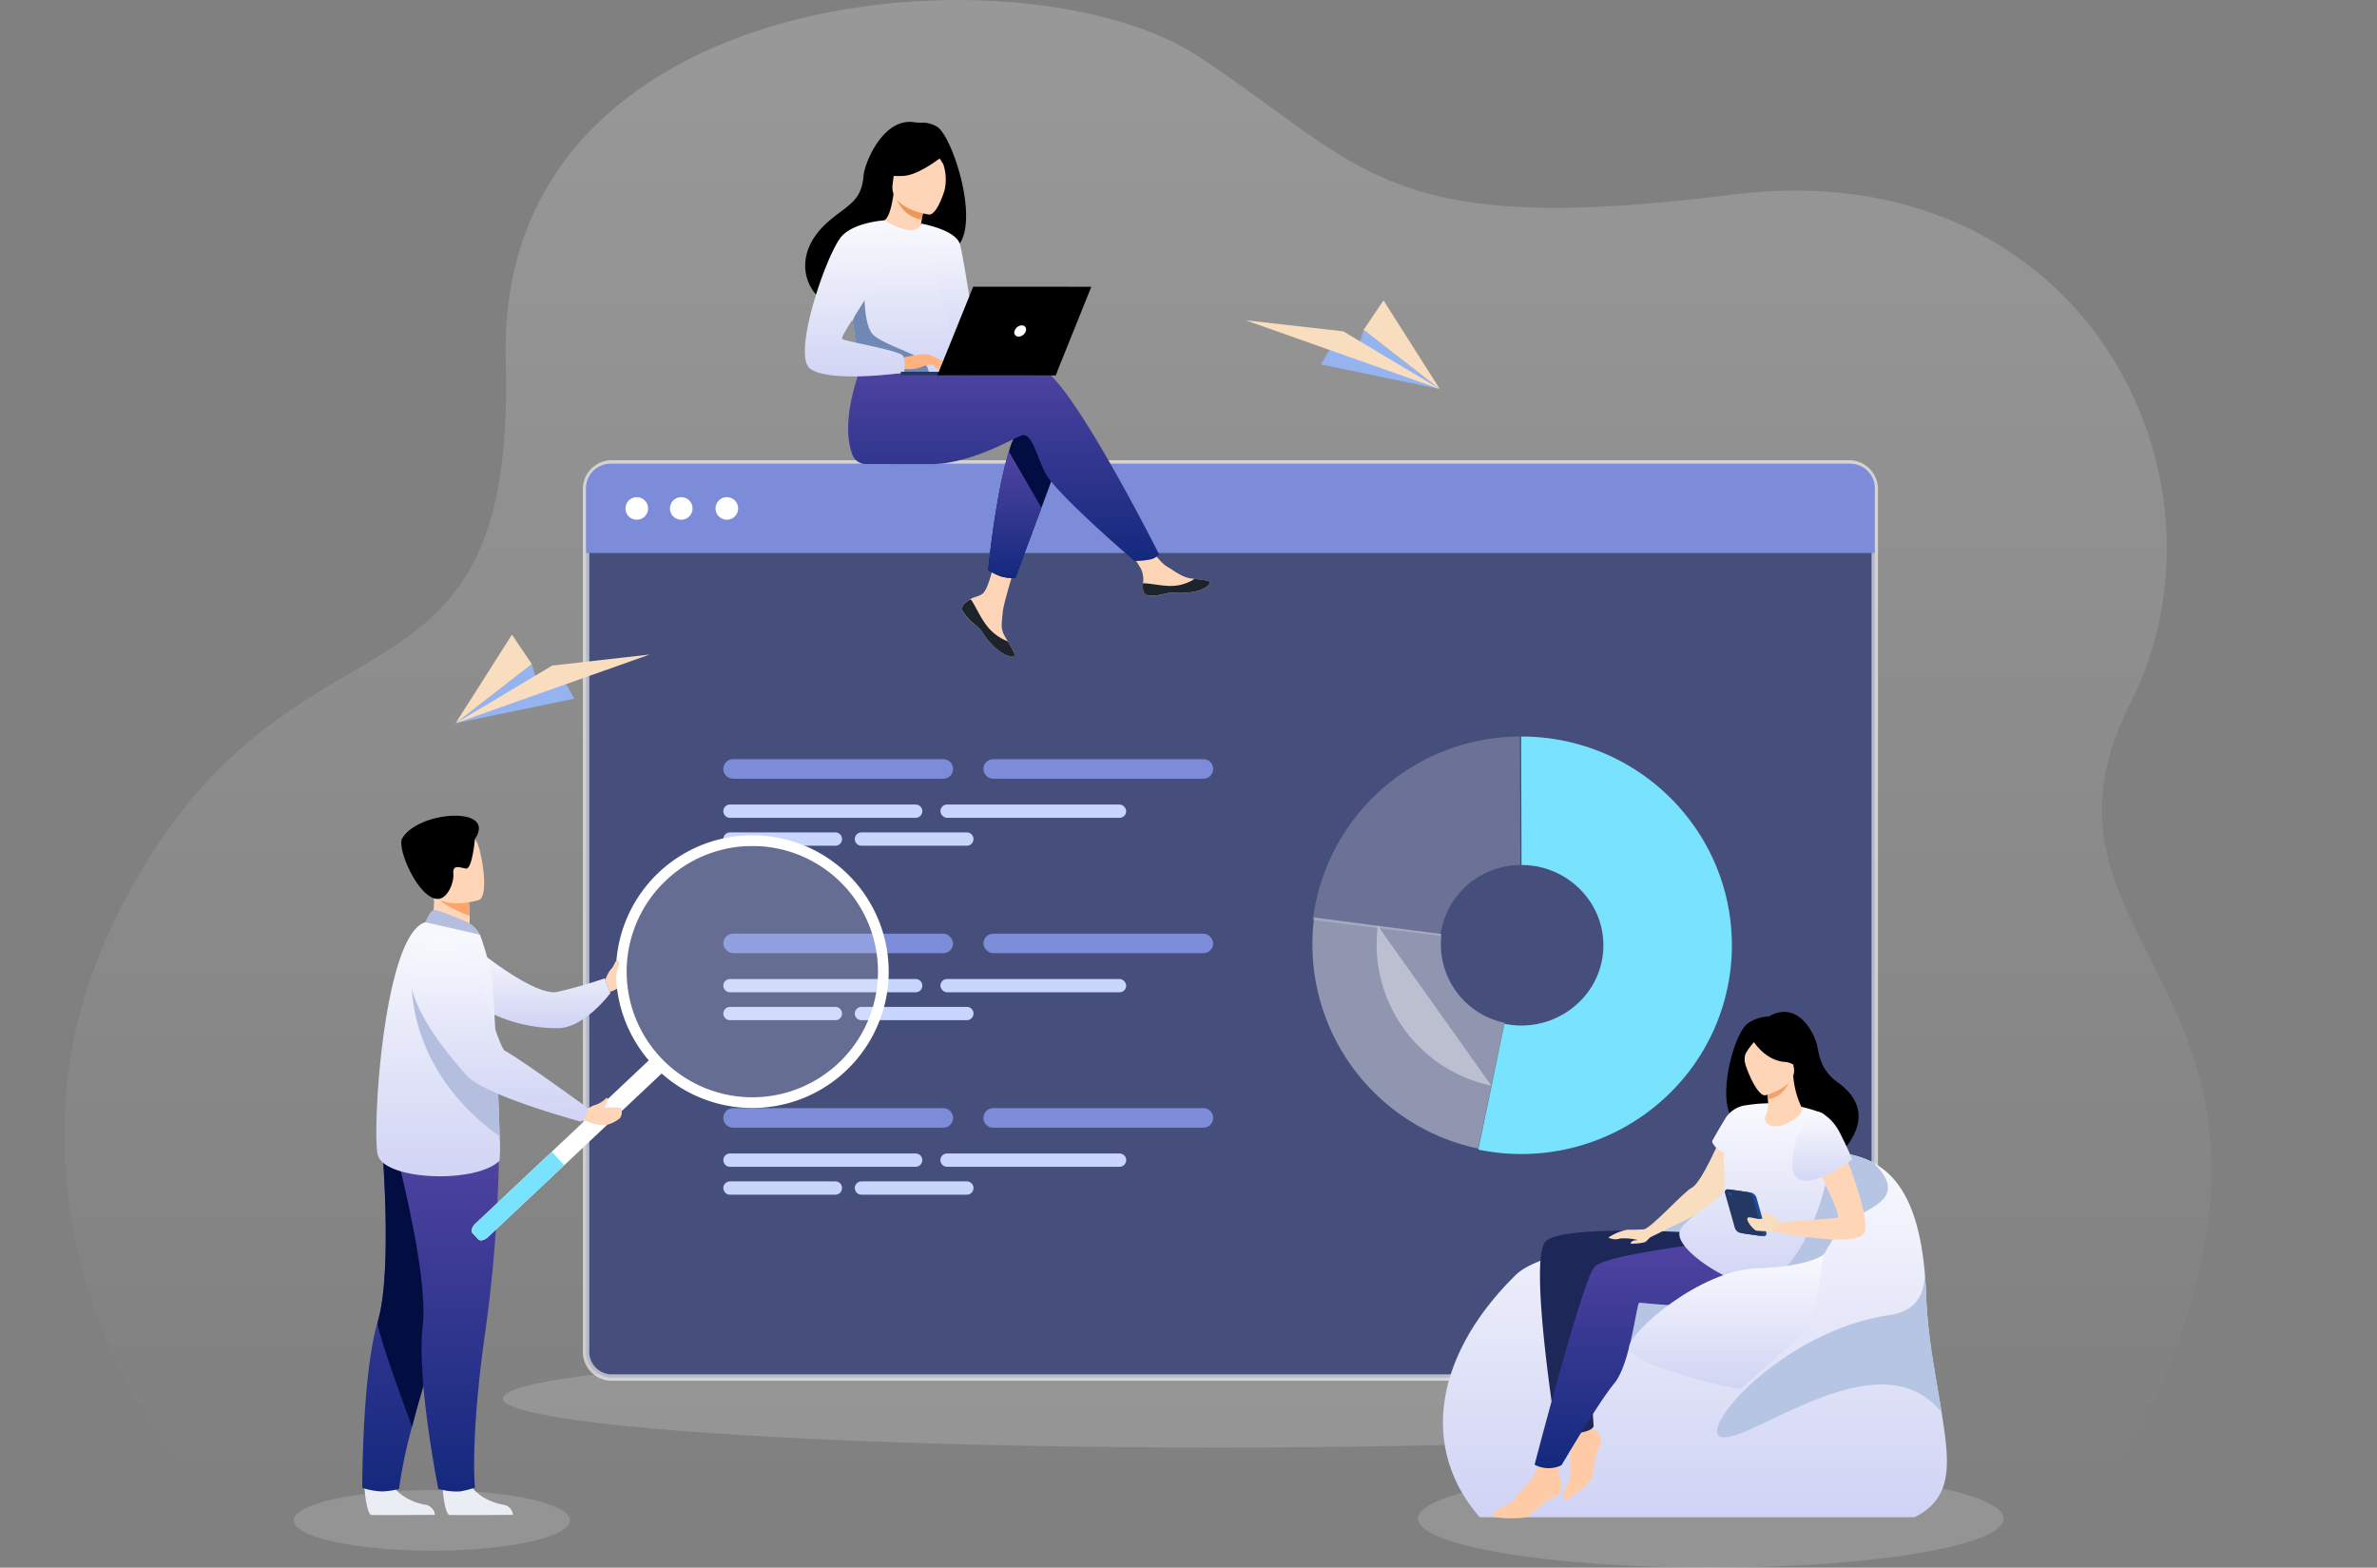 <svg xmlns="http://www.w3.org/2000/svg" width="370" height="244">
    <rect width="100%" height="100%" fill="#808080" stroke="none"/>
    <defs>
        <linearGradient id="linear-gradient" x1=".5" x2=".5" y2="1" gradientUnits="objectBoundingBox">
            <stop offset="0" stop-color="#fff"/>
            <stop offset="1" stop-color="#fff" stop-opacity="0"/>
        </linearGradient>
        <linearGradient id="linear-gradient-2" x1=".5" x2=".5" y2="1" gradientUnits="objectBoundingBox">
            <stop offset="0" stop-color="#5244a3"/>
            <stop offset="1" stop-color="#13297d"/>
        </linearGradient>
        <linearGradient id="linear-gradient-3" x1=".5" x2=".5" y2="1" gradientUnits="objectBoundingBox">
            <stop offset="0" stop-color="#f9fafe"/>
            <stop offset="1" stop-color="#d0d3f4"/>
        </linearGradient>
        <style>
            .cls-3,.cls-6{fill:#fff}.cls-3{opacity:.16}.cls-5{fill:#7c8cd8}.cls-7{fill:#ffd5b8}.cls-8{fill:#1d232b}.cls-9{fill:#020d41}.cls-10{fill:url(#linear-gradient-2)}.cls-12{fill:url(#linear-gradient-3)}.cls-14{fill:#ffb27d}.cls-15{fill:#233862}.cls-16{fill:#c8d5fc}.cls-17{fill:#ebedf5}.cls-19{fill:#b4bede}.cls-23{fill:#b6c5e3}.cls-24{fill:#ffcba7}.cls-26{fill:#f9ddbf}.cls-28{fill:#1f4a91}.cls-29{fill:#95b3ef}
        </style>
    </defs>
    <g id="img_main_02" transform="translate(-470 -3682.816)">
        <g id="그룹_2182" data-name="그룹 2182" transform="translate(480 3682.816)">
            <path id="패스_1892" data-name="패스 1892" d="M207.191 355.888s-41.332-43.615-15.01-94.9 61.642-25.479 59.953-85.185 81.272-64.807 107.672-47.486 28.728 28.477 83.243 21.6 79.867 43.939 61.952 79.2c-20.926 41.186 42.109 45.176-5.788 126.879z" transform="translate(-183.413 -119.625)" style="fill:url(#linear-gradient);opacity:.2"/>
            <ellipse id="_Path_" data-name="&lt;Path&gt;" class="cls-3" cx="111.179" cy="7.635" rx="111.179" ry="7.635" transform="translate(68.285 210.037)"/>
            <ellipse id="_Path_2" data-name="&lt;Path&gt;" class="cls-3" cx="45.575" cy="7.635" rx="45.575" ry="7.635" transform="translate(210.735 228.73)"/>
            <ellipse id="_Path_3" data-name="&lt;Path&gt;" class="cls-3" cx="21.492" cy="4.72" rx="21.492" ry="4.72" transform="translate(35.736 231.923)"/>
            <path id="패스_1899" data-name="패스 1899" d="M969.242 644.268v133.8a4.028 4.028 0 0 1-3.774 4.24H772.419a4.028 4.028 0 0 1-3.773-4.24v-133.8a4.026 4.026 0 0 1 3.773-4.24h193.05a4.027 4.027 0 0 1 3.773 4.24z" transform="translate(-687.419 -567.898)" style="fill:#464f7b;stroke:rgba(255,255,255,.6)"/>
            <g id="그룹_2020" data-name="그룹 2020" transform="translate(81.227 72.198)">
                <path id="패스_1900" data-name="패스 1900" class="cls-5" d="M969.242 643.8v10.1h-200.6v-10.1a3.773 3.773 0 0 1 3.773-3.773h193.054a3.773 3.773 0 0 1 3.773 3.773z" transform="translate(-768.646 -640.029)"/>
                <g id="그룹_2019" data-name="그룹 2019" transform="translate(6.136 5.181)">
                    <path id="패스_1901" data-name="패스 1901" class="cls-6" d="M812.857 679.118a1.757 1.757 0 1 1 1.757 1.757 1.757 1.757 0 0 1-1.757-1.757z" transform="translate(-812.857 -677.361)"/>
                    <path id="패스_1902" data-name="패스 1902" class="cls-6" d="M862.731 679.118a1.757 1.757 0 1 1 1.757 1.757 1.757 1.757 0 0 1-1.757-1.757z" transform="translate(-855.809 -677.361)"/>
                    <path id="패스_1903" data-name="패스 1903" class="cls-6" d="M913.864 679.118a1.757 1.757 0 1 1 1.757 1.757 1.757 1.757 0 0 1-1.757-1.757z" transform="translate(-899.845 -677.361)"/>
                </g>
            </g>
            <g id="그룹_2026" data-name="그룹 2026" transform="translate(115.287 18.97)">
                <g id="그룹_2024" data-name="그룹 2024">
                    <path id="패스_1911" data-name="패스 1911" class="cls-7" d="M1190.718 744.241a.956.956 0 0 0-.171 1.022.008.008 0 0 0 0 .005 6.35 6.35 0 0 0 2.006 2.2c.121.1.228.186.322.268l.073.065.056.05c.882.814.55 1 2.134 2.651 1.807 1.881 3.051 1.915 3.405 1.744.3-.146-.309-1.143-.983-2.265-.033-.054-.065-.109-.1-.163-.09-.149-.179-.3-.268-.45-.789-1.349-.587-1.982-.4-3.99.152-1.632 2.541-9.114 2.541-9.114l-3.463-.6s-1.045 5.958-2.194 6.876c-.615.489-1.3.495-1.894.857l-.123.077a4.554 4.554 0 0 0-.941.767z" transform="translate(-1165.984 -669.136)"/>
                    <path id="패스_1912" data-name="패스 1912" class="cls-8" d="M1190.718 792.705a.956.956 0 0 0-.171 1.022.008.008 0 0 0 0 .005 7.35 7.35 0 0 0 2.01 2.2c.12.1.225.19.319.276l.073.065.056.05c.882.813.55 1 2.134 2.651 1.807 1.881 3.051 1.915 3.405 1.744.3-.146-.309-1.143-.983-2.265a7.7 7.7 0 0 1-3.221-2.375c-1.048-1.338-1.76-3.044-2.473-4.092l-.2-.038a4.554 4.554 0 0 0-.949.757z" transform="translate(-1165.984 -717.6)"/>
                    <path id="패스_1913" data-name="패스 1913" class="cls-7" d="M1376.292 735.6c.213 1.069 1.737.891 3.44.476s1.3.079 3.721-.188 3.157-1.171 3.231-1.531c.066-.32-1.131-.433-2.415-.581a42.762 42.762 0 0 1-.486-.058c-1.45-.182-2.511-1.118-3.828-1.887-1.247-.728-3.108-3.694-3.108-3.694l-3.323.262s1.743 2.649 2.417 3.8a4.014 4.014 0 0 1 .325 2.265 4.259 4.259 0 0 0 .026 1.136z" transform="translate(-1323.63 -662.645)"/>
                    <path id="패스_1914" data-name="패스 1914" class="cls-8" d="M1396.589 771.067c1.7-.415 1.3.079 3.721-.188s3.157-1.171 3.231-1.531c.066-.32-1.131-.433-2.415-.581l-.012.025a6.832 6.832 0 0 1-3.471 1.077c-1.644.039-3.385-.432-4.521-.414a4.259 4.259 0 0 0 .025 1.137c.216 1.069 1.739.891 3.442.475z" transform="translate(-1340.488 -697.64)"/>
                    <path id="패스_1915" data-name="패스 1915" class="cls-9" d="m1230.987 595.727-3.109 8.358-4.06 10.915a6.575 6.575 0 0 1-2.155-.2 9.338 9.338 0 0 1-2.083-1.015s1.13-11.719 3.233-18.445a11.988 11.988 0 0 1 1.809-3.909c3.258-3.848 6.365 4.296 6.365 4.296z" transform="translate(-1191.052 -544.028)"/>
                    <path id="패스_1916" data-name="패스 1916" class="cls-10" d="M1092.579 522.717c-1.768-.571-6.382-.011-11.387.893a3.394 3.394 0 0 1-3.5-1.584l-12.594-.988s-4.159 9.215-1.886 15.088a2.21 2.21 0 0 0 2.2 1.421s7.61.013 10.044.014c6.264 0 13.257-4.3 14.162-4.482 1.481-.3 2.072 2.666 3.551 5.775s13.912 13.774 13.912 13.774a10.942 10.942 0 0 0 2.7-.276 2.661 2.661 0 0 0 1.16-.732s-13.773-27.42-18.362-28.903z" transform="translate(-1055.799 -484.294)"/>
                    <path id="패스_1917" data-name="패스 1917" d="M1034.922 257.05a4.467 4.467 0 0 0-2.406-.627 6.692 6.692 0 0 1-1.161-.071c-4.807-.706-7.7 6.275-7.874 8.384-.313 3.873-2.362 4.463-5.247 6.888-5.784 4.862-4.091 10.514-.929 12.615 1.9 1.261 5.241 0 5.241 0 .047.033 9.147-5.083 13.633-7.551 6.721-.952 1.443-18.029-1.257-19.638z" transform="translate(-1014.358 -256.302)"/>
                    <path id="패스_1918" data-name="패스 1918" class="cls-7" d="M1106.113 344.272a5.93 5.93 0 0 1-3.7.112c-1.4-.619-2.461-2.924-2.44-2.925.637-.029 1.337-.586 1.877-4.24l.271.1 4.561 1.643s-.331 1.464-.545 2.857c-.176 1.167-.273 2.288-.024 2.453z" transform="translate(-1088.05 -325.988)"/>
                    <path id="패스_1919" data-name="패스 1919" d="M1120.017 339.564s-.182.79-.448 2.265a5.151 5.151 0 0 1-4.112-3.908z" transform="translate(-1101.381 -326.593)" style="fill:#ed975d"/>
                    <path id="패스_1920" data-name="패스 1920" class="cls-7" d="M1117.863 292.107s-6.24-.84-5.658-4.718.17-6.6 4.179-6.226 4.559 1.968 4.68 3.31-1.564 7.752-3.201 7.634z" transform="translate(-1098.548 -277.683)"/>
                    <path id="패스_1921" data-name="패스 1921" d="M1109.73 280.221s-4 3.441-6.714 3.718-3.746-.6-3.746-.6a10.609 10.609 0 0 0 2.567-3.475 1.912 1.912 0 0 1 1.576-1.126c1.941-.163 5.619-.238 6.317 1.483z" transform="translate(-1087.442 -275.557)"/>
                    <path id="패스_1922" data-name="패스 1922" d="M1156.64 283.047a9.841 9.841 0 0 1 1.757 2.251 7.558 7.558 0 0 1 .2 4.016s2.084-4.048.905-6.016c-1.246-2.086-2.862-.251-2.862-.251z" transform="translate(-1136.848 -278.693)"/>
                    <path id="패스_1923" data-name="패스 1923" class="cls-12" d="M1078.11 378.868c-.193 12.633-.055 9.993-1.437 11.191a5.3 5.3 0 0 1-2.5.541c-3.874.256-10.683-.385-10.942-1.1-.892-2.477-.262-3.247-1.006-7.039-.078-.4-.173-.84-.286-1.315-.62-2.6-1.225-3.491.981-7.675 2-3.79 4.079-6.865 4.266-6.754 5.275 3.134 5.7.5 5.7.5s5.314 5.489 5.224 11.651z" transform="translate(-1054.796 -351.389)"/>
                    <path id="패스_1924" data-name="패스 1924" class="cls-10" d="m1227.877 634.748-4.059 10.913a6.574 6.574 0 0 1-2.155-.2 9.344 9.344 0 0 1-2.083-1.015s1.13-11.719 3.233-18.445z" transform="translate(-1191.052 -574.69)"/>
                    <path id="패스_1925" data-name="패스 1925" class="cls-12" d="M1144.388 370.341s5.428.922 6.065 3.26 2.73 16.525 2.73 16.525-1.531 1.494-2.806.219-4.008-13.275-4.008-13.275z" transform="translate(-1126.297 -354.513)"/>
                    <path id="패스_1926" data-name="패스 1926" d="M1079.512 455.67c-3.874.256-10.683-.385-10.942-1.1-.893-2.477-.262-3.247-1.006-7.039l1.87-5.26s-.311 5.858 1.416 7.4 7.073 2.977 7.912 4.265a4.715 4.715 0 0 1 .75 1.734z" transform="translate(-1060.136 -416.459)" style="fill:#7187b4"/>
                    <path id="패스_1927" data-name="패스 1927" class="cls-14" d="M1121.673 517.39s3.822-.85 4.438-.51a8.975 8.975 0 0 1 2.312 2c.189.43-1.373-.327-1.88-.463a4.525 4.525 0 0 0-1.624.355 5.4 5.4 0 0 1-2.909.291z" transform="translate(-1106.734 -480.644)"/>
                    <path id="패스_1928" data-name="패스 1928" class="cls-12" d="M1026.43 366.713s-5.131.315-6.909 2.791c-2.5 3.487-7.467 18.348-4.625 20.332 3.2 2.234 14.571.589 14.571.589a4.616 4.616 0 0 0-.147-2.624c-.526-.856-9.08-2.24-9.475-2.635s4.938-7.7 4.938-8.882 1.647-9.571 1.647-9.571z" transform="translate(-1014.043 -351.389)"/>
                    <path id="패스_1929" data-name="패스 1929" class="cls-14" d="M1154.981 525.04a7.386 7.386 0 0 0 1.063 1.157.783.783 0 0 0 .432.093l-.539-.971z" transform="translate(-1135.42 -487.741)"/>
                    <path id="패스_1930" data-name="패스 1930" class="cls-14" d="m1153.651 517.376 2.328 1.131a.415.415 0 0 1-.386.149 5.566 5.566 0 0 1-1.01-.278z" transform="translate(-1134.274 -481.14)"/>
                </g>
                <g id="그룹_2025" data-name="그룹 2025" transform="translate(14.938 25.657)">
                    <path id="패스_1931" data-name="패스 1931" class="cls-15" d="m1145.984 536.521-24.318-.008v.537l24.1.008z" transform="translate(-1121.667 -523.278)"/>
                    <path id="패스_1932" data-name="패스 1932" d="m1162.637 454.929 18.415.006 5.544-13.774-18.387-.006z" transform="translate(-1156.95 -441.155)"/>
                    <path id="패스_1933" data-name="패스 1933" class="cls-6" d="M1250.74 485.36a.638.638 0 0 0-.625-.877 1.256 1.256 0 0 0-1.129.876.638.638 0 0 0 .625.877 1.257 1.257 0 0 0 1.129-.876z" transform="translate(-1231.285 -478.469)"/>
                </g>
            </g>
            <g id="그룹_2172" data-name="그룹 2172" transform="translate(102.595 118.166)">
                <path id="사각형_5546" data-name="사각형 5546" class="cls-5" d="M1.517 0H34.24a1.517 1.517 0 0 1 1.517 1.517 1.517 1.517 0 0 1-1.517 1.517H1.517A1.517 1.517 0 0 1 0 1.517 1.517 1.517 0 0 1 1.517 0z"/>
                <g id="그룹_2028" data-name="그룹 2028" transform="translate(0 7.053)">
                    <path id="패스_1934" data-name="패스 1934" class="cls-16" d="M940.036 1190.764H923.63a1.035 1.035 0 0 1-1.035-1.035 1.035 1.035 0 0 1 1.035-1.035h16.406a1.035 1.035 0 0 1 1.035 1.035 1.035 1.035 0 0 1-1.035 1.035z" transform="translate(-922.595 -1184.352)"/>
                    <g id="그룹_2027" data-name="그룹 2027">
                        <path id="사각형_5547" data-name="사각형 5547" class="cls-16" d="M1.035 0h28.9a1.035 1.035 0 0 1 1.035 1.035 1.035 1.035 0 0 1-1.038 1.035H1.035A1.035 1.035 0 0 1 0 1.035 1.035 1.035 0 0 1 1.035 0z"/>
                        <rect id="사각형_5548" data-name="사각형 5548" class="cls-16" width="28.917" height="2.07" rx="1.035" transform="translate(33.789)"/>
                        <path id="패스_1935" data-name="패스 1935" class="cls-16" d="M1087.468 1190.764h-16.406a1.035 1.035 0 0 1-1.035-1.035 1.035 1.035 0 0 1 1.035-1.035h16.406a1.035 1.035 0 0 1 1.035 1.035 1.035 1.035 0 0 1-1.035 1.035z" transform="translate(-1049.564 -1184.352)"/>
                    </g>
                </g>
                <path id="사각형_5549" data-name="사각형 5549" class="cls-5" d="M1.517 0H34.24a1.517 1.517 0 0 1 1.517 1.517 1.517 1.517 0 0 1-1.517 1.517H1.517A1.517 1.517 0 0 1 0 1.517 1.517 1.517 0 0 1 1.517 0z" transform="translate(40.489)"/>
                <path id="사각형_5550" data-name="사각형 5550" class="cls-5" d="M1.517 0H34.24a1.517 1.517 0 0 1 1.517 1.517 1.517 1.517 0 0 1-1.517 1.517H1.517A1.517 1.517 0 0 1 0 1.517 1.517 1.517 0 0 1 1.517 0z" transform="translate(0 54.316)"/>
                <g id="그룹_2030" data-name="그룹 2030" transform="translate(0 61.369)">
                    <path id="패스_1936" data-name="패스 1936" class="cls-16" d="M940.036 1582.107H923.63a1.035 1.035 0 0 1-1.035-1.035 1.035 1.035 0 0 1 1.035-1.035h16.406a1.035 1.035 0 0 1 1.035 1.035 1.035 1.035 0 0 1-1.035 1.035z" transform="translate(-922.595 -1575.695)"/>
                    <g id="그룹_2029" data-name="그룹 2029">
                        <path id="사각형_5551" data-name="사각형 5551" class="cls-16" d="M1.035 0h28.9a1.035 1.035 0 0 1 1.035 1.035 1.035 1.035 0 0 1-1.038 1.035H1.035A1.035 1.035 0 0 1 0 1.035 1.035 1.035 0 0 1 1.035 0z"/>
                        <path id="사각형_5552" data-name="사각형 5552" class="cls-16" d="M1.035 0h26.846a1.035 1.035 0 0 1 1.035 1.035 1.035 1.035 0 0 1-1.035 1.035H1.035A1.035 1.035 0 0 1 0 1.035 1.035 1.035 0 0 1 1.035 0z" transform="translate(33.789)"/>
                        <path id="패스_1937" data-name="패스 1937" class="cls-16" d="M1087.468 1582.107h-16.406a1.035 1.035 0 0 1-1.035-1.035 1.035 1.035 0 0 1 1.035-1.035h16.406a1.035 1.035 0 0 1 1.035 1.035 1.035 1.035 0 0 1-1.035 1.035z" transform="translate(-1049.564 -1575.695)"/>
                    </g>
                </g>
                <path id="사각형_5553" data-name="사각형 5553" class="cls-5" d="M1.517 0H34.24a1.517 1.517 0 0 1 1.517 1.517 1.517 1.517 0 0 1-1.517 1.517H1.517A1.517 1.517 0 0 1 0 1.517 1.517 1.517 0 0 1 1.517 0z" transform="translate(40.489 54.316)"/>
                <rect id="사각형_5554" data-name="사각형 5554" class="cls-5" width="35.757" height="3.034" rx="1.517" transform="translate(0 27.158)"/>
                <g id="그룹_2032" data-name="그룹 2032" transform="translate(0 34.211)">
                    <path id="패스_1938" data-name="패스 1938" class="cls-16" d="M940.036 1386.435H923.63a1.035 1.035 0 0 1-1.035-1.035 1.035 1.035 0 0 1 1.035-1.035h16.406a1.035 1.035 0 0 1 1.035 1.035 1.035 1.035 0 0 1-1.035 1.035z" transform="translate(-922.595 -1380.023)"/>
                    <g id="그룹_2031" data-name="그룹 2031">
                        <path id="사각형_5555" data-name="사각형 5555" class="cls-16" d="M1.035 0h28.9a1.035 1.035 0 0 1 1.035 1.035 1.035 1.035 0 0 1-1.038 1.035H1.035A1.035 1.035 0 0 1 0 1.035 1.035 1.035 0 0 1 1.035 0z"/>
                        <rect id="사각형_5556" data-name="사각형 5556" class="cls-16" width="28.917" height="2.07" rx="1.035" transform="translate(33.789)"/>
                        <path id="패스_1939" data-name="패스 1939" class="cls-16" d="M1087.468 1386.435h-16.406a1.035 1.035 0 0 1-1.035-1.035 1.035 1.035 0 0 1 1.035-1.035h16.406a1.035 1.035 0 0 1 1.035 1.035 1.035 1.035 0 0 1-1.035 1.035z" transform="translate(-1049.564 -1380.023)"/>
                    </g>
                </g>
                <rect id="사각형_5557" data-name="사각형 5557" class="cls-5" width="35.757" height="3.034" rx="1.517" transform="translate(40.489 27.158)"/>
            </g>
            <g id="그룹_2036" data-name="그룹 2036" transform="translate(46.394 126.96)">
                <path id="패스_1940" data-name="패스 1940" class="cls-7" d="M790.093 1202.832s.375-.843.618-1.243 1.28-1.569 1.457-1.3.883 2.048.508 2.547.024 1.368-1.842 1.894z" transform="translate(-752.283 -1177.32)"/>
                <path id="패스_1941" data-name="패스 1941" class="cls-12" d="M640.662 1180.512s9.554 7.975 13.279 7.237a73.449 73.449 0 0 0 7.384-2.11l.894 2.287s-4.009 5.439-8.189 5.474a23.813 23.813 0 0 1-11.361-2.829z" transform="translate(-623.592 -1160.324)"/>
                <path id="패스_1942" data-name="패스 1942" class="cls-17" d="M519.942 1777.643s.277 4.474 1.143 4.538c.115.008 4.39.008 4.39.008l5.457-.032a1.771 1.771 0 0 0-1.631-1.593c-1.6-.278-4.265-1.4-5.231-3.507-1.017-2.217-4.128.586-4.128.586z" transform="translate(-519.627 -1673.338)"/>
                <path id="패스_1943" data-name="패스 1943" class="cls-10" d="M517.676 1446.091a11.377 11.377 0 0 0 2.954.555 10.847 10.847 0 0 0 2.758-.394 75.485 75.485 0 0 1 2.031-9.675c.9-3.488 2.188-7.973 4.019-13.546 5.062-15.4 6.6-24.413 6.742-25.266a.897.897 0 0 0 .01-.067l-.016-.008-15.562-6.833s1.924 21.228-.531 29.376a34.319 34.319 0 0 0-.891 3.9c-1.55 8.854-1.514 21.958-1.514 21.958z" transform="translate(-517.676 -1341.475)"/>
                <path id="패스_1944" data-name="패스 1944" class="cls-9" d="M540.246 1436.577c.9-3.488 2.188-7.973 4.019-13.546 5.062-15.4 6.6-24.413 6.742-25.266 0-.026 0-.049-.006-.075l-15.562-6.833s1.923 21.228-.531 29.376c-.344 1.139 5.338 16.344 5.338 16.344z" transform="translate(-532.503 -1341.475)"/>
                <path id="패스_1945" data-name="패스 1945" class="cls-17" d="M607.517 1777.643s.277 4.474 1.143 4.538c.115.008 4.39.008 4.39.008l5.457-.032a1.771 1.771 0 0 0-1.631-1.593c-1.6-.278-4.265-1.4-5.231-3.507-1.017-2.217-4.128.586-4.128.586z" transform="translate(-595.047 -1673.338)"/>
                <path id="패스_1946" data-name="패스 1946" class="cls-10" d="M568.42 1394.461a221.567 221.567 0 0 1-2.178 30.646c-2.38 16.89-1.573 24.059-1.573 24.059a16.207 16.207 0 0 1-2.3.584 10.408 10.408 0 0 1-3.405-.394s-3.407-16.9-2.43-25.35-4.66-29.006-4.66-29.006z" transform="translate(-547.128 -1344.579)"/>
                <path id="패스_1947" data-name="패스 1947" class="cls-7" d="m591.582 1120.337 3.038 1.992 2.767-.783a6.611 6.611 0 0 0 .647-3.317 20.639 20.639 0 0 0-.109-2.209l-4.1-1.809-1.529-.674c0 .024.119 1.256.135 1.436a10.463 10.463 0 0 1-.849 5.364z" transform="translate(-581.324 -1102.645)"/>
                <path id="패스_1948" data-name="패스 1948" class="cls-12" d="M552.587 1191.385c-3.781 3.65-18.091 3.037-18.973-.986s.962-34.24 7.421-36.138c1.34-.394 8.506 1.922 8.506 1.922a45.43 45.43 0 0 1 1.862 6.686c.143.729.561 8.451.873 15.675a578.9 578.9 0 0 1 .332 9.044 26.13 26.13 0 0 1-.021 3.797z" transform="translate(-531.224 -1137.678)"/>
                <path id="패스_1949" data-name="패스 1949" d="M599.2 1119.208c.831 1.406 3.749 2.636 5.294 3.2a20.6 20.6 0 0 0-.109-2.209l-4.1-1.809c-.907-.012-1.458.19-1.085.818z" transform="translate(-587.782 -1106.824)" style="fill:#fca56b"/>
                <path id="패스_1950" data-name="패스 1950" class="cls-7" d="M591.28 1062.189s-6.6 2.06-7.823-2.072-2.893-6.649 1.271-8.139 5.453-.156 6.2 1.124 2.039 8.445.352 9.087z" transform="translate(-573.133 -1049.064)"/>
                <path id="패스_1951" data-name="패스 1951" d="M572.838 1038.7s-.421 4.809-1.415 4.6-2.089-.655-1.944.794-.967 3.934-2.4 3.928c-3.075-.013-6.417-7.9-5.575-9.4 2.429-4.313 14.845-5.185 11.334.078z" transform="translate(-555.307 -1035.065)"/>
                <path id="패스_1952" data-name="패스 1952" class="cls-19" d="M595.105 1142.711c-.085-.036-4.916-2.2-5.481-2.016s-1.269 1.912-1.269 1.912l8.506 1.923a4.225 4.225 0 0 0-1.756-1.819z" transform="translate(-578.545 -1126.024)"/>
                <g id="그룹_2034" data-name="그룹 2034" transform="translate(17.022 3.045)">
                    <path id="패스_1953" data-name="패스 1953" class="cls-6" d="m669.932 1307.836-27.08 25.5c-.531.5-1.2.659-1.487.354l-.914-.971c-.287-.3-.088-.964.443-1.463l27.079-25.5c.531-.5 1.2-.659 1.487-.354l.914.971c.288.305.089.964-.442 1.463z" transform="translate(-640.319 -1270.793)"/>
                    <path id="패스_1954" data-name="패스 1954" d="m654.736 1414.079-11.883 11.188c-.531.5-1.2.659-1.487.354l-.914-.971c-.287-.305-.088-.964.443-1.464L652.777 1412z" transform="translate(-640.319 -1362.728)" style="fill:#79e2fd"/>
                    <path id="패스_1955" data-name="패스 1955" class="cls-6" d="M803.12 1084.423a21.225 21.225 0 1 0 35.18-21.33c-.108-.109-.22-.215-.333-.321a21.226 21.226 0 0 0-34.846 21.651zm6.067-19.589a19.55 19.55 0 1 1 .842 27.635 19.527 19.527 0 0 1-.843-27.636z" transform="translate(-779.731 -1057.005)"/>
                    <g id="그룹_2033" data-name="그룹 2033" transform="translate(24.143 1.676)" style="opacity:.5">
                        <path id="패스_1956" data-name="패스 1956" d="M848.055 1102.023a19.55 19.55 0 1 1-.843-27.633 19.468 19.468 0 0 1 .843 27.633z" transform="translate(-814.268 -1069.08)" style="opacity:.34;fill:#fff"/>
                    </g>
                </g>
                <path id="패스_1957" data-name="패스 1957" class="cls-19" d="M586.7 1240.653c-14.921-10.632-13.68-24.82-13.68-24.82 5.454 3.076 10.865 9.877 13.348 15.776.145 3.379.269 6.65.332 9.044z" transform="translate(-565.316 -1190.743)"/>
                <g id="그룹_2035" data-name="그룹 2035" transform="translate(7.392 18.506)">
                    <path id="패스_1958" data-name="패스 1958" class="cls-7" d="M766.759 1352.47a4.073 4.073 0 0 0 1.906-1.177s.449.031-.074.988c-.044.08-.141.286-.214.431a.093.093 0 0 0 .078.134 9.927 9.927 0 0 1 2.387.05c.161.034.208.42.2.585a1.494 1.494 0 0 1-.314 1.019 5.216 5.216 0 0 1-1.885.988 5.7 5.7 0 0 1-2.917-.367l-.955-.442.3-1.776.24.05c.378.08.85-.385 1.248-.483z" transform="translate(-738.041 -1325.908)"/>
                    <path id="패스_1959" data-name="패스 1959" class="cls-12" d="M575.876 1168.4s-13.407 2.553 3.944 21.967c2.775 3.105 17.768 7.148 17.768 7.148s1.521-1.294.754-2.341c0 0-10.323-7.5-12.594-8.688-1.022-.536-3.966-11.965-5.631-14.717a7.509 7.509 0 0 0-4.241-3.369z" transform="translate(-570.934 -1168.397)"/>
                </g>
                <path id="패스_1960" data-name="패스 1960" class="cls-7" d="M792.711 1200.3a6.833 6.833 0 0 0 .524-1.28 7.064 7.064 0 0 1 .865-1.959c.091-.091.391.026.427.417a2.267 2.267 0 0 1-.215.848 9.548 9.548 0 0 0-.284 1.685c-.207.674-1.317.289-1.317.289z" transform="translate(-754.538 -1174.55)"/>
            </g>
            <g id="그룹_2051" data-name="그룹 2051" transform="translate(214.611 157.489)">
                <g id="그룹_2050" data-name="그룹 2050">
                    <g id="그룹_2049" data-name="그룹 2049">
                        <g id="그룹_2045" data-name="그룹 2045" transform="translate(0 21.801)">
                            <path id="패스_1971" data-name="패스 1971" class="cls-12" d="M1891.853 1468.958h-67.689c-9.437-10.8-6.944-25.379 5.582-37.678 1.575-1.547 4.6-2.644 7.854-3.417a87.071 87.071 0 0 1 12.867-1.783 47.838 47.838 0 0 0 5.752-5.516c6.69-8.1 12.381-7.4 12.381-7.4 6.819-1.327 12.635-1.717 16.947.684 3.995 2.227 6.7 6.85 7.711 15.347q.288 2.409.392 5.246c.247 6.9 1.606 13.029 2.413 18.223 1.172 7.521 1.998 13.242-4.21 16.294z" transform="translate(-1818.442 -1412.101)"/>
                        </g>
                        <path id="패스_1972" data-name="패스 1972" class="cls-23" d="M1996.795 1422.506c-4.137 2.254-4.6 9.678-11.071 11.6s-17.469 1.743-23.7 8.507c-6.015 6.525-12.65-10.077-9.793-14.746a87.068 87.068 0 0 1 12.868-1.783 47.864 47.864 0 0 0 5.751-5.516c6.69-8.1 12.381-7.4 12.381-7.4 6.819-1.327 12.635-1.717 16.947.684 4.747 4.901.754 6.4-3.383 8.654z" transform="translate(-1933.069 -1390.3)"/>
                        <g id="그룹_2048" data-name="그룹 2048" transform="translate(7.789)">
                            <path id="패스_1973" data-name="패스 1973" class="cls-24" d="M1953.564 1702.625s1.192 3.161.945 4.335.165 3.449-.312 4.468-1.33 2.5-.506 2.873c.313.141 3.94-2.691 4.145-3.523s.36-3.288 1.052-4.623a1.98 1.98 0 0 0-.9-2.895c-1.007-.487-2.418-3.167-2.418-3.167z" transform="translate(-1942.411 -1638.32)"/>
                            <path id="패스_1974" data-name="패스 1974" d="M1950.453 1500.684s-19.8-1.222-22.356 1.4c-2.689 2.768 1.692 29.991 1.692 29.991s5.37.154 5.793-1.269c0 0-1.008-13.18-.17-15.46a12.676 12.676 0 0 0 .307-5.435s10.508 1.569 13.842.77.892-9.997.892-9.997z" transform="translate(-1919.914 -1466.343)" style="fill:#1e2858"/>
                            <path id="패스_1975" data-name="패스 1975" class="cls-26" d="M2052.642 1397.713c0 .016-2.919 6.812-4.343 7.536s-6.578 6.651-7.683 6.548 1.142 1.211 1.142 1.211 9.162-4.47 9.686-4.73 3.282-4.8 3.66-7.107-2.462-3.458-2.462-3.458z" transform="translate(-2017.306 -1377.909)"/>
                            <path id="패스_1976" data-name="패스 1976" class="cls-24" d="M1882.06 1751.939s-1.129 3.184-2.075 3.922-2.1 2.742-3.121 3.212-2.63 1.052-2.24 1.869c.148.31 4.746.486 5.441-.017s2.4-2.28 3.787-2.854a1.98 1.98 0 0 0 1.178-2.794c-.456-1.022.2-3.979.2-3.979z" transform="translate(-1874.563 -1682.417)"/>
                            <path id="패스_1977" data-name="패스 1977" d="M2141.129 1271.813c-.423-.489 10.3.716 11.729 6.2 0 0 8.238-6.493.682-11.965-2.616-1.894-2.879-3.916-3.259-5.766s-2.99-7.169-7.519-4.527a5.9 5.9 0 0 0-3.378 1.145c-2.977 2.575-6.226 18.974 1.745 14.913z" transform="translate(-2099.828 -1255.027)"/>
                            <path id="패스_1978" data-name="패스 1978" class="cls-10" d="M1953.937 1509.367s-21.532 2.2-23.423 4.4-9.319 30.781-9.319 30.781a4.624 4.624 0 0 0 4.194.079s5.693-9.7 8.213-12.742 3.46-12.442 3.876-12.538 13.91 1.878 18.556-1.69-2.097-8.29-2.097-8.29z" transform="translate(-1914.722 -1474.066)"/>
                            <path id="패스_1979" data-name="패스 1979" class="cls-12" d="M2105.7 1359.148a22.433 22.433 0 0 0-11.649-1.241 4.459 4.459 0 0 0-3.481 2.221c-1.344 2.215-1.973 3.4-1.973 3.4s.13 1.026 1.967 1.843c-.5 1.836.459 5.042-.423 6.288s-6.354 4.332-6.623 6.048c-.5 3.153 9.354 8.866 12.291 8.254 8.445-1.755 14.177-24.4 9.891-26.813z" transform="translate(-2054.496 -1343.39)"/>
                            <path id="패스_1980" data-name="패스 1980" d="M2176.041 1271.294a11.974 11.974 0 0 0 1.145-3.627c.1-1.167-.891-5.366-5.108-4.349a5.833 5.833 0 0 0-2.323 1.138c-.869.715-2.081 2.195-.232 5.766l.508 1.217z" transform="translate(-2127.751 -1262.032)"/>
                            <g id="그룹_2046" data-name="그룹 2046" transform="translate(38.449 2.924)">
                                <path id="패스_1981" data-name="패스 1981" class="cls-7" d="M2179.661 1332.7c-.427.45-.259 1.945 1.738 1.833 1.31-.074 4.118-1.695 3.854-2.814a13.879 13.879 0 0 1-1.37-5.062l-.238.067-4 1.125s.194 1.271.291 2.476a5.156 5.156 0 0 1-.275 2.375z" transform="translate(-2175.6 -1319.635)"/>
                                <path id="패스_1982" data-name="패스 1982" d="M2180.736 1328.259s.193 1.271.292 2.476c2.268-.244 3.306-2.413 3.708-3.6z" transform="translate(-2176.69 -1320.049)" style="fill:#f4a269"/>
                                <path id="패스_1983" data-name="패스 1983" class="cls-7" d="M2158.626 1289.071s5.233-1.318 4.362-4.565-.782-5.6-4.161-4.9-3.692 2.117-3.665 3.271 2.08 6.453 3.464 6.194z" transform="translate(-2154.665 -1279.012)"/>
                                <path id="패스_1984" data-name="패스 1984" d="M2164.326 1277.25s1.758 3.348 5.073 3.707a2.9 2.9 0 0 1 2.473 1.488 30.419 30.419 0 0 0-1.56-5.889s-5.399-1.408-5.986.694z" transform="translate(-2162.558 -1276.095)"/>
                                <path id="패스_1985" data-name="패스 1985" d="M2153.954 1284.217a9.1 9.1 0 0 0-1.5 1.995c-.524 1.222.5 3.794.92 4.348 0 0-2.437-4.131-1.624-5.921a1.23 1.23 0 0 1 2.204-.422z" transform="translate(-2151.586 -1282.619)"/>
                            </g>
                            <path id="패스_1986" data-name="패스 1986" class="cls-26" d="M2010.8 1499.752s-1.042 1.1-1.169 1.163a7.214 7.214 0 0 1-1.98.241c-.421.106-.348-.156-.038-.369s1.074-.13.762-.207a8.481 8.481 0 0 0-2.631-.221 2.362 2.362 0 0 1-1.859-.149 8.252 8.252 0 0 1 2.965-1.216c.673.038 2.608-.055 2.608-.055z" transform="translate(-1985.932 -1465.085)"/>
                            <path id="패스_1987" data-name="패스 1987" class="cls-7" d="M2196.66 1383.223s6.495 14.66 4.691 16.812c-1.791 2.137-14.288-.459-14.288-.459l.385-1.361s9.19-.563 9.845-.748c.941-.266-4.656-10.548-4.656-10.548z" transform="translate(-2143.69 -1365.43)"/>
                            <path id="패스_1988" data-name="패스 1988" class="cls-12" d="M2214.12 1366.823c.156 0 2.1.64 3.491 3.4 1.369 2.709 1.868 4.025 1.868 4.025s-6.07 4.708-8.486 2.975.9-10.457 3.127-10.4z" transform="translate(-2163.572 -1351.307)"/>
                            <path id="패스_1989" data-name="패스 1989" class="cls-26" d="M2170.69 1481.07s-1.043-.677-1.466-1.047-2.866-.671-2.865-.424 1.424.583 1.58.83 1.025 1.265 1.767 1.263a1.057 1.057 0 0 0 .984-.622z" transform="translate(-2125.859 -1448.353)"/>
                            <g id="그룹_2047" data-name="그룹 2047" transform="translate(36.079 27.617)">
                                <path id="패스_1990" data-name="패스 1990" class="cls-28" d="m2144.025 1461.824-2.8-.4a1.224 1.224 0 0 1-.948-.781l-1.546-5.469c-.105-.372.149-.625.567-.565l2.8.4a1.224 1.224 0 0 1 .948.781l1.546 5.468c.108.372-.149.625-.567.566z" transform="translate(-2138.123 -1454.52)"/>
                                <path id="패스_1991" data-name="패스 1991" class="cls-15" d="m2139.826 1461.228-2.8-.4a1.224 1.224 0 0 1-.948-.781l-1.546-5.468c-.105-.372.149-.625.567-.566l2.8.4a1.224 1.224 0 0 1 .948.781l1.547 5.468c.106.372-.15.625-.568.566z" transform="translate(-2134.507 -1454.006)"/>
                                <path id="패스_1992" data-name="패스 1992" class="cls-28" d="M2138.061 1457.617c-.044-.155.062-.26.235-.235a.508.508 0 0 1 .394.325c.043.154-.062.259-.236.235a.508.508 0 0 1-.393-.325z" transform="translate(-2137.56 -1456.91)"/>
                            </g>
                            <path id="패스_1993" data-name="패스 1993" class="cls-26" d="M2163.548 1487.681a19.242 19.242 0 0 1-2.37-.086c-.476-.113-1.689-1.619-1.366-2 .2-.238 1.336.188 1.876.187s1.941-.781 2.9.815c.112.184-1.04 1.084-1.04 1.084z" transform="translate(-2120.175 -1453.535)"/>
                        </g>
                        <path id="패스_1994" data-name="패스 1994" class="cls-12" d="M2057.373 1527.022s-2.04 1.911-10.576 2.186-19.663 9.708-19.767 12.37 17.187 6.709 17.455 6.328 10.964-9.57 10.964-9.57z" transform="translate(-1998.079 -1489.271)"/>
                        <path id="패스_1995" data-name="패스 1995" class="cls-23" d="M2160.733 1558.707c-9.5-11.854-29 4.306-34.052 3.85-4.641-.419 9.051-16.621 26.031-19.032 6.864-.974 5.22-8.068 5.217-8.287.192 1.607.323 3.352.392 5.246.245 6.896 1.605 13.029 2.412 18.223z" transform="translate(-2083.111 -1496.347)"/>
                    </g>
                </g>
            </g>
            <g id="그룹_2052" data-name="그룹 2052" transform="translate(183.918 46.756)">
                <path id="패스_1996" data-name="패스 1996" class="cls-29" d="m1592.861 495 18.493 3.826-11.854-9.216-.8 2.666-4.589.539z" transform="translate(-1581.156 -485.034)"/>
                <path id="패스_1997" data-name="패스 1997" class="cls-26" d="m1538.723 489.658-15.028-8.974-15.171-1.715z" transform="translate(-1508.525 -475.869)"/>
                <path id="패스_1998" data-name="패스 1998" class="cls-26" d="m1640.682 461.217 11.856 9.212-8.762-13.788z" transform="translate(-1622.339 -456.641)"/>
            </g>
            <g id="그룹_2053" data-name="그룹 2053" transform="translate(60.925 98.778)">
                <path id="패스_1999" data-name="패스 1999" class="cls-29" d="m640.86 869.968-18.493 3.826 11.856-9.212.8 2.666 4.589.539z" transform="translate(-622.368 -860.006)"/>
                <path id="패스_2000" data-name="패스 2000" class="cls-26" d="m622.368 864.629 15.028-8.974 15.17-1.715z" transform="translate(-622.368 -850.841)"/>
                <path id="패스_2001" data-name="패스 2001" class="cls-26" d="m634.223 836.188-11.855 9.212 8.763-13.788z" transform="translate(-622.368 -831.612)"/>
            </g>
            <g id="그룹_2171" data-name="그룹 2171" transform="translate(204.284 124.638)">
                <path id="Donut_0" d="M0 44.5a22.929 22.929 0 0 0 22.638-8.209 22.258 22.258 0 0 0 2.48-23.687A22.8 22.8 0 0 0 4.659 0" transform="translate(17.864)" style="stroke-miterlimit:10;stroke-width:20px;stroke:#79e2fd;fill:none"/>
                <path id="Donut_1" d="M.188 0a22.47 22.47 0 0 0 17.676 24.882" transform="translate(0 19.459)" style="opacity:.4;stroke:#fff;stroke-miterlimit:10;stroke-width:20px;fill:#fff"/>
                <path id="Donut_2" d="M22.33 0A22.576 22.576 0 0 0 0 19.778" style="stroke:#fff;stroke-miterlimit:10;stroke-width:20px;fill:none;opacity:.2"/>
            </g>
        </g>
    </g>
</svg>
